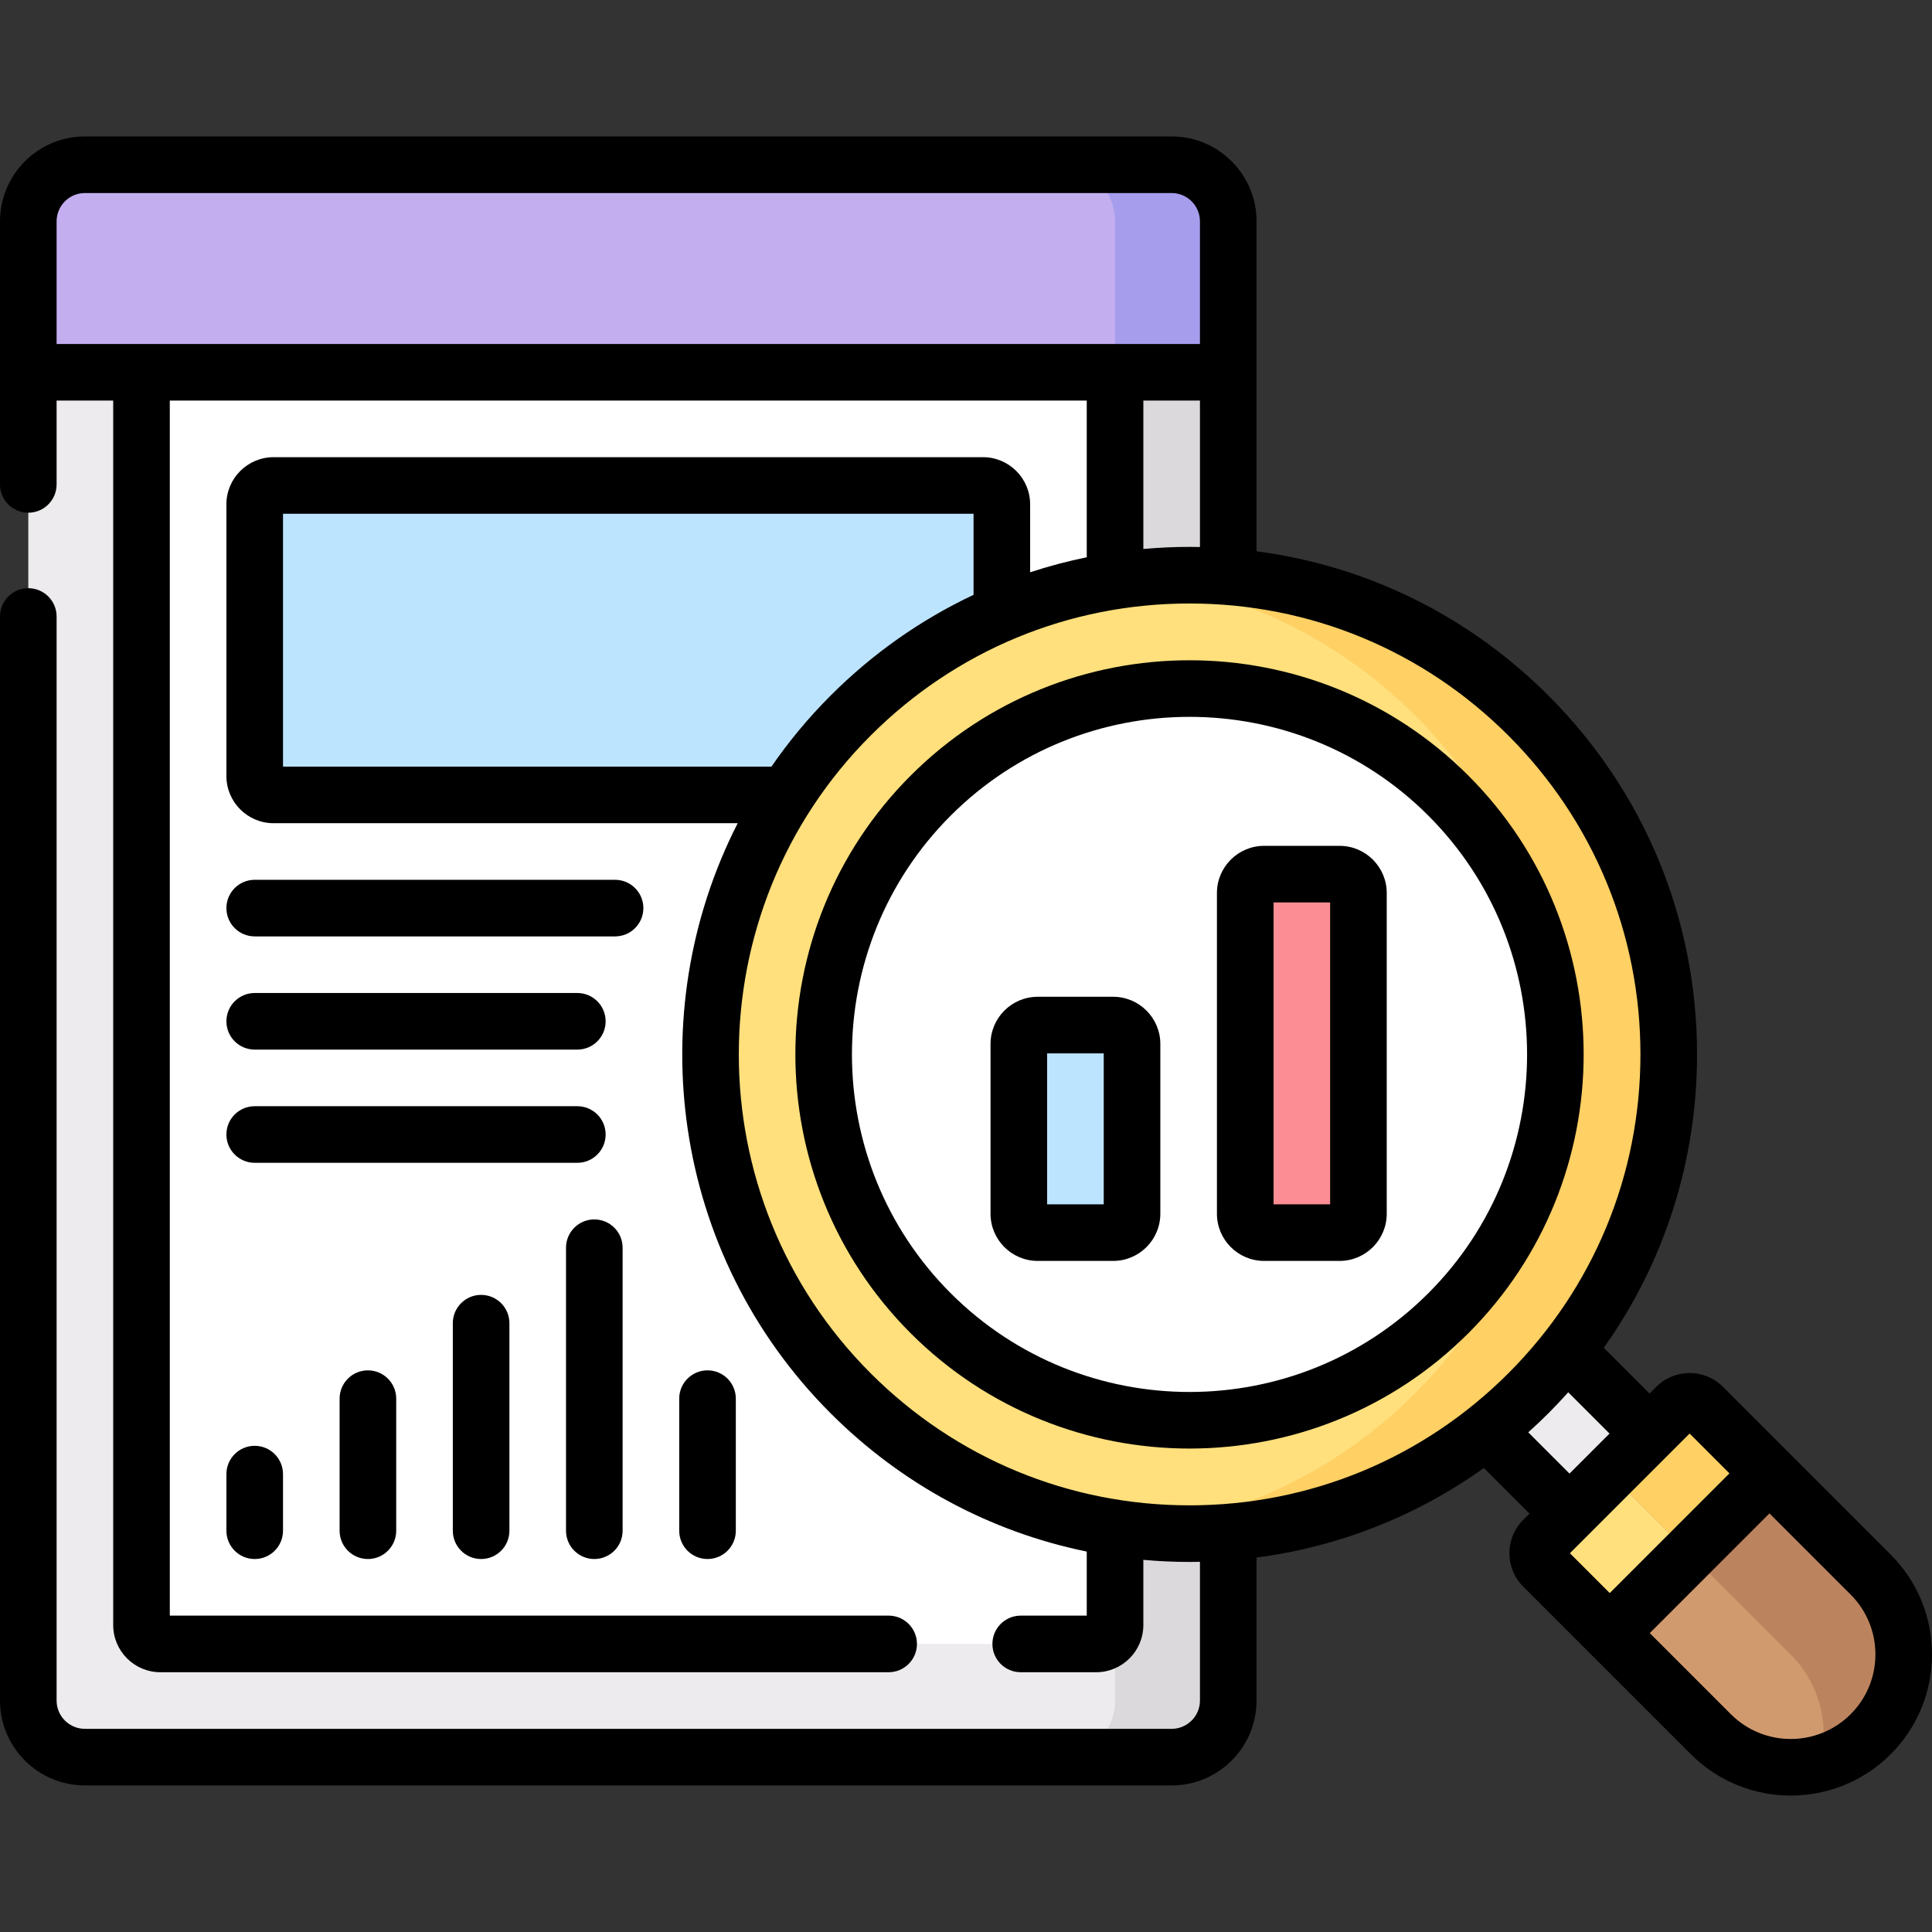 <svg id="Capa_1" enable-background="new 0 0 512 512" height="512" viewBox="0 0 512 512" width="512" xmlns="http://www.w3.org/2000/svg"><rect x="0" y="0" width="512" height="512" fill="#333333" stroke="none"/><g><g><path d="m325.5 450.648c0 8.284-6.716 15-15 15h-288c-8.284 0-15-6.716-15-15v-367h318z" fill="#edebed"/><path d="m325.5 98.65v352c0 8.28-6.72 15-15 15h-30c8.28 0 15-6.72 15-15v-352z" fill="#dbd9dc"/><path d="m325.5 98.648h-318v-40c0-8.284 6.716-15 15-15h288c8.284 0 15 6.716 15 15z" fill="#c3aff0"/><path d="m325.5 58.65v40h-30v-40c0-8.29-6.72-15-15-15h30c8.28 0 15 6.71 15 15z" fill="#a69ded"/><path d="m295.5 430.648c0 2.761-2.239 5-5 5h-248c-2.761 0-5-2.239-5-5v-332h258z" fill="#fff"/><path d="m214 210.648h-141.5c-2.761 0-5-2.239-5-5v-72c0-2.761 2.239-5 5-5h188c2.761 0 5 2.239 5 5v35z" fill="#bde4ff"/><path d="m375.41 360.904h73.055v30h-73.055z" fill="#edebed" transform="matrix(.707 .707 -.707 .707 386.458 -181.184)"/><path d="m225.431 369.224c-49.597-49.597-49.597-130.009 0-179.605 49.597-49.597 130.008-49.597 179.605 0 49.597 49.597 49.597 130.008 0 179.605-49.597 49.596-130.009 49.596-179.605 0z" fill="#ffe07d"/><path d="m442.23 279.42c0 32.5-12.39 65-37.19 89.8s-57.3 37.2-89.8 37.2c-5.01 0-10.02-.29-15-.89 27.33-3.23 53.82-15.33 74.8-36.31 24.8-24.8 37.19-57.3 37.19-89.8s-12.39-65-37.19-89.8c-20.98-20.98-47.47-33.08-74.8-36.31 4.98-.6 9.99-.89 15-.89 32.5 0 65 12.4 89.8 37.2s37.19 57.3 37.19 89.8z" fill="#ffd064"/><path d="m246.644 348.011c-37.881-37.881-37.881-99.298 0-137.179 37.881-37.881 99.298-37.881 137.179 0 37.881 37.881 37.881 99.298 0 137.179-37.881 37.881-99.298 37.881-137.179 0z" fill="#fff"/><path d="m355 326.648h-20c-2.761 0-5-2.239-5-5v-85c0-2.761 2.239-5 5-5h20c2.761 0 5 2.239 5 5v85c0 2.761-2.239 5-5 5z" fill="#fc8d94"/><path d="m295 326.648h-20c-2.761 0-5-2.239-5-5v-45c0-2.761 2.239-5 5-5h20c2.761 0 5 2.239 5 5v45c0 2.761-2.239 5-5 5z" fill="#bde4ff"/><path d="m453.406 459.586-44.444-44.444c-1.948-1.948-1.948-5.107 0-7.055l35.273-35.273c1.948-1.948 5.107-1.948 7.055 0l44.444 44.444c11.689 11.689 11.689 30.639 0 42.328-11.689 11.688-30.64 11.688-42.328 0z" fill="#d19a6e"/><path d="m468.93 390.45-42.33 42.33-17.64-17.64c-1.95-1.95-1.95-5.11 0-7.05l35.27-35.28c1.95-1.95 5.11-1.95 7.06 0z" fill="#ffe07d"/><path d="m495.732 459.583c-3.868 3.868-8.535 6.456-13.456 7.757 2.652-9.977.064-21.051-7.757-28.871l-44.442-44.442c-1.952-1.952-5.105-1.952-7.057 0l21.213-21.213c1.952-1.952 5.105-1.952 7.057 0l44.442 44.442c11.688 11.689 11.688 30.639 0 42.327z" fill="#bc845e"/><path d="m468.925 390.45-21.213 21.213-17.635-17.635c-1.93-1.93-5.042-1.959-6.986-.071l21.135-21.15c1.952-1.952 5.112-1.945 7.064.007z" fill="#ffd064"/></g><g><path d="m501.037 411.962-44.444-44.444c-4.869-4.869-12.792-4.869-17.661 0l-1.784 1.784-12.126-12.125c16.054-22.568 24.713-49.49 24.713-77.746 0-35.927-13.991-69.702-39.395-95.106-21.167-21.166-48.147-34.4-77.339-38.229v-87.439c0-12.406-10.093-22.5-22.5-22.5h-288c-12.407 0-22.5 10.094-22.5 22.5v69.717c0 4.143 3.358 7.5 7.5 7.5s7.5-3.357 7.5-7.5v-22.217h15v324.5c0 6.893 5.607 12.5 12.5 12.5h193c4.142 0 7.5-3.357 7.5-7.5s-3.358-7.5-7.5-7.5h-190.501v-322h243v41.523c-5.088 1.041-10.096 2.367-15 3.982v-18.005c0-6.893-5.607-12.5-12.5-12.5h-188c-6.893 0-12.5 5.607-12.5 12.5v72c0 6.893 5.607 12.5 12.5 12.5h122.999c-25.821 50.546-17.618 114.132 24.629 156.38 18.858 18.858 42.332 31.419 67.872 36.644v16.976h-17.5c-4.142 0-7.5 3.357-7.5 7.5s3.358 7.5 7.5 7.5h20c6.893 0 12.5-5.607 12.5-12.5v-17.281c4.044.362 8.124.554 12.233.554.924 0 1.846-.015 2.767-.034v36.76c0 4.136-3.364 7.5-7.5 7.5h-288c-4.136 0-7.5-3.364-7.5-7.5v-287.282c0-4.143-3.358-7.5-7.5-7.5s-7.5 3.357-7.5 7.5v287.283c0 12.406 10.093 22.5 22.5 22.5h288c12.407 0 22.5-10.094 22.5-22.5v-37.891c21.816-2.861 42.395-10.979 60.236-23.734l12.09 12.09-1.669 1.669c-4.867 4.869-4.867 12.791.001 17.661l44.445 44.444c7.298 7.298 16.881 10.946 26.467 10.945 9.583-.001 19.171-3.649 26.467-10.945 7.07-7.07 10.963-16.47 10.963-26.468s-3.894-19.396-10.963-26.466zm-486.037-353.305c0-4.136 3.364-7.5 7.5-7.5h288c4.136 0 7.5 3.364 7.5 7.5v32.5h-303zm288 47.5h15v38.807c-.921-.018-1.843-.034-2.767-.034-4.11 0-8.189.192-12.233.554zm-99 97h-129v-67h183v21.483c-13.892 6.539-26.693 15.505-37.873 26.684-5.899 5.899-11.128 12.217-15.7 18.855-.142-.008-.282-.022-.427-.022zm26.734 160.773c-46.593-46.593-46.593-122.405 0-168.998 22.57-22.571 52.58-35.001 84.499-35.001 31.92 0 61.929 12.43 84.5 35.001 22.57 22.57 35.001 52.579 35.001 84.499s-12.431 61.929-35.001 84.499c-22.571 22.571-52.58 35.001-84.5 35.001-31.919 0-61.928-12.43-84.499-35.001zm174.27 15.656c1.815-1.631 3.596-3.311 5.335-5.049 1.813-1.813 3.562-3.674 5.258-5.57l10.943 10.942-10.607 10.607zm42.758.314 10.557 10.557-31.721 31.721-10.557-10.557zm42.668 74.39c-8.746 8.747-22.975 8.746-31.721 0l-21.504-21.504 31.721-31.721 21.504 21.505c4.237 4.236 6.57 9.869 6.57 15.86s-2.333 11.624-6.57 15.86z"/><path d="m389.126 205.537c-40.744-40.744-107.041-40.744-147.785 0-40.745 40.745-40.745 107.041 0 147.786 20.372 20.372 47.132 30.558 73.893 30.558s53.521-10.186 73.893-30.558c40.744-40.745 40.744-107.041-.001-147.786zm-10.606 137.179c-34.896 34.896-91.676 34.896-126.572 0s-34.896-91.676 0-126.571c17.448-17.448 40.367-26.173 63.286-26.173s45.838 8.725 63.286 26.173c34.896 34.895 34.896 91.675 0 126.571z"/><path d="m355 224.157h-20c-6.893 0-12.5 5.607-12.5 12.5v85c0 6.893 5.607 12.5 12.5 12.5h20c6.893 0 12.5-5.607 12.5-12.5v-85c0-6.892-5.607-12.5-12.5-12.5zm-2.5 95h-15v-80h15z"/><path d="m295 264.157h-20c-6.893 0-12.5 5.607-12.5 12.5v45c0 6.893 5.607 12.5 12.5 12.5h20c6.893 0 12.5-5.607 12.5-12.5v-45c0-6.892-5.607-12.5-12.5-12.5zm-2.5 55h-15v-40h15z"/><path d="m160.5 300.657c0-4.143-3.358-7.5-7.5-7.5h-85.5c-4.142 0-7.5 3.357-7.5 7.5s3.358 7.5 7.5 7.5h85.5c4.142 0 7.5-3.357 7.5-7.5z"/><path d="m67.5 278.157h85.5c4.142 0 7.5-3.357 7.5-7.5s-3.358-7.5-7.5-7.5h-85.5c-4.142 0-7.5 3.357-7.5 7.5s3.358 7.5 7.5 7.5z"/><path d="m170.5 240.657c0-4.143-3.358-7.5-7.5-7.5h-95.5c-4.142 0-7.5 3.357-7.5 7.5s3.358 7.5 7.5 7.5h95.5c4.142 0 7.5-3.357 7.5-7.5z"/><path d="m60 390.657v15c0 4.143 3.358 7.5 7.5 7.5s7.5-3.357 7.5-7.5v-15c0-4.143-3.358-7.5-7.5-7.5s-7.5 3.358-7.5 7.5z"/><path d="m90 370.657v35c0 4.143 3.358 7.5 7.5 7.5s7.5-3.357 7.5-7.5v-35c0-4.143-3.358-7.5-7.5-7.5s-7.5 3.358-7.5 7.5z"/><path d="m157.5 413.157c4.142 0 7.5-3.357 7.5-7.5v-75c0-4.143-3.358-7.5-7.5-7.5s-7.5 3.357-7.5 7.5v75c0 4.143 3.358 7.5 7.5 7.5z"/><path d="m180 370.657v35c0 4.143 3.358 7.5 7.5 7.5s7.5-3.357 7.5-7.5v-35c0-4.143-3.358-7.5-7.5-7.5s-7.5 3.358-7.5 7.5z"/><path d="m120 350.657v55c0 4.143 3.358 7.5 7.5 7.5s7.5-3.357 7.5-7.5v-55c0-4.143-3.358-7.5-7.5-7.5s-7.5 3.358-7.5 7.5z"/></g></g></svg>